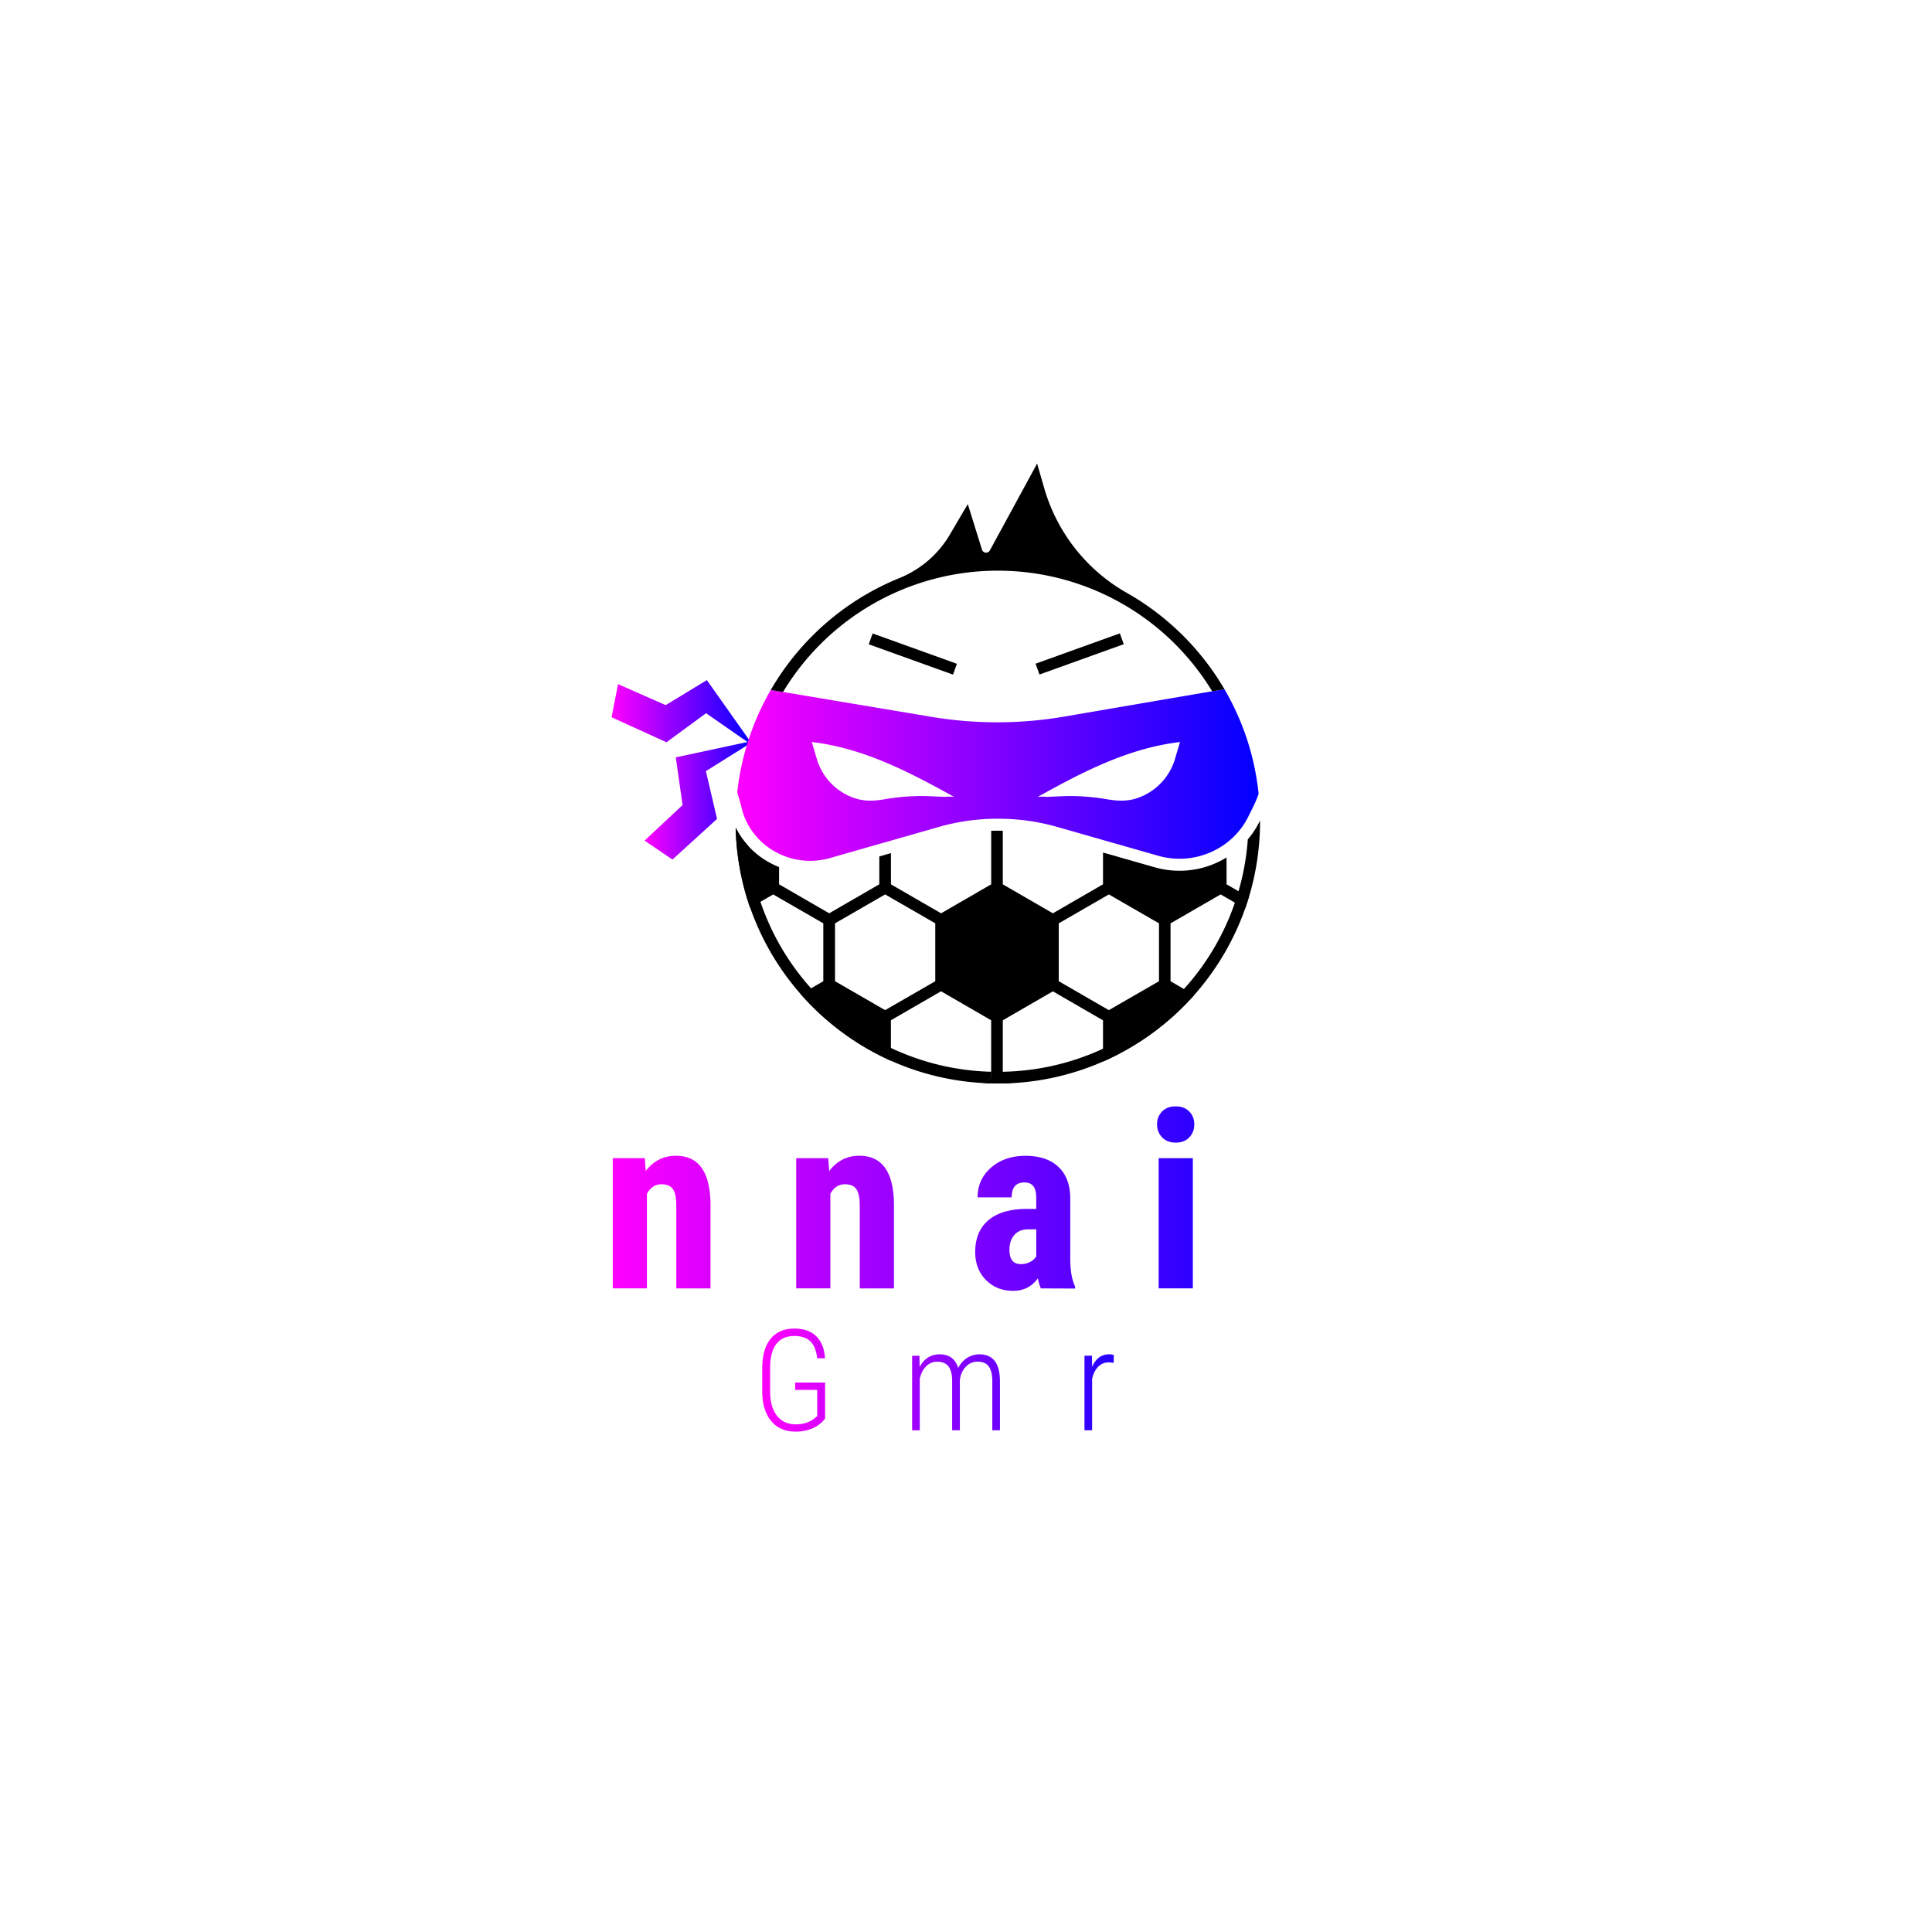 <svg id="Layer_1" data-name="Layer 1" xmlns="http://www.w3.org/2000/svg" xmlns:xlink="http://www.w3.org/1999/xlink" viewBox="0 0 2000 2000"><defs><style>.cls-1{fill:url(#linear-gradient);}.cls-2{fill:url(#linear-gradient-2);}.cls-3{fill:url(#linear-gradient-3);}.cls-4{fill:url(#linear-gradient-4);}.cls-5{fill:url(#linear-gradient-12);}</style><linearGradient id="linear-gradient" x1="633.1" y1="738.31" x2="780.2" y2="738.31" gradientUnits="userSpaceOnUse"><stop offset="0" stop-color="#f0f"/><stop offset="1" stop-color="blue"/></linearGradient><linearGradient id="linear-gradient-2" x1="667.23" y1="828.11" x2="781.64" y2="828.11" xlink:href="#linear-gradient"/><linearGradient id="linear-gradient-3" x1="763.12" y1="802.39" x2="1302.92" y2="802.39" xlink:href="#linear-gradient"/><linearGradient id="linear-gradient-4" x1="634.32" y1="1265.28" x2="1364.8" y2="1265.28" xlink:href="#linear-gradient"/><linearGradient id="linear-gradient-12" x1="789.09" y1="1428.68" x2="1213.33" y2="1428.68" xlink:href="#linear-gradient"/></defs><title>Ninjatech Gaming vertical gradient profile</title><path d="M1282.1,922.61l-12.38-7.17v-27.8A92.73,92.73,0,0,1,1221,901.41a94.28,94.28,0,0,1-25.93-3.68l-34.45-9.84-6.35-1.84-6.38-1.78-6.06-1.73v32.91l-51.89,30-51.86-30V860c-4-.11-8-.11-12,.08v55.38l-51.86,30-51.92-30V883.15l-6.14,1.76-5.89,1.7v28.82l-51.89,30-51.89-30V897.57a86,86,0,0,1-12.57-6.17c-2.19-1.3-4.3-2.68-6.38-4.16s-4.3-3.3-6.33-5.08a82.83,82.83,0,0,1-6.44-6.27,84.12,84.12,0,0,1-13.22-19.09c0,1.57.11,3.16.19,4.76q0,1.18.08,2.35c.05,1,.11,2,.19,3,.05,1.35.13,2.76.27,4.11,0,.54.08,1.08.13,1.62a.54.54,0,0,0,0,.22,4.47,4.47,0,0,0,0,.62c.05.89.16,1.7.24,2.57.05.62.11,1.27.19,1.92.08.89.16,1.81.27,2.7.05.59.16,1.16.22,1.78.14,1,.24,2,.38,3,.05.54.13,1.11.22,1.65.19,1.3.35,2.6.57,3.89s.43,2.81.68,4.19a5.81,5.81,0,0,0,.16,1c.22,1.38.49,2.7.73,4.06,0,.08,0,.16,0,.27.19,1.05.38,2.11.65,3.16q.2,1.26.49,2.51c.24,1.22.51,2.38.78,3.6s.6,2.65.92,4c1.16,4.79,2.41,9.52,3.81,14.2.6,2,1.22,3.95,1.84,5.89s1.3,3.89,1.95,5.81l10.63-6.11,13.28-7.65,51.86,29.93v59.92l-12.71,7.35h0L829,1029.25c1.32,1.54,2.73,3.06,4.14,4.57s2.79,3,4.22,4.52c1.65,1.7,3.3,3.38,5,5.06a0,0,0,0,0,0,0c1.35,1.35,2.76,2.7,4.16,4,3.73,3.57,7.6,7,11.55,10.33,1.81,1.51,3.65,3,5.49,4.49,1.49,1.22,3,2.38,4.52,3.54.68.54,1.38,1.05,2.05,1.54,1.43,1.08,2.87,2.14,4.3,3.19.22.14.43.3.65.46,1.87,1.35,3.76,2.65,5.65,3.95,1.57,1.05,3.16,2.11,4.76,3.14s3.22,2.06,4.81,3.06,3.25,2,4.89,3,3.3,1.92,5,2.84,3.14,1.76,4.7,2.6c1.79.95,3.57,1.89,5.38,2.81,2,1,4,2,6,2.95l3,1.43c1,.49,2,.92,3,1.38v-41.94l51.92-30,51.86,30v59.89l-8.79,5.08c2.89.14,5.84.3,8.79.35.84,0,1.68.05,2.54.05,1.43,0,2.87.05,4.3.05.92,0,1.81,0,2.68,0s1.7,0,2.51,0c3-.05,6-.19,9-.32l-9-5.16v-59.89l51.86-30,51.89,30v42.67c2.05-.87,4.06-1.81,6-2.73s4-1.92,6-2.92c1.73-.87,3.46-1.73,5.16-2.65,2.79-1.46,5.57-3,8.3-4.57,1.25-.68,2.46-1.41,3.68-2.14q6.53-3.85,12.82-8.06c5-3.35,9.87-6.84,14.6-10.52,1-.78,2-1.57,3-2.38,1.81-1.41,3.62-2.87,5.41-4.35l4.38-3.73c2.89-2.49,5.71-5.06,8.49-7.73s5.49-5.33,8.17-8.09c1.43-1.49,2.84-3,4.27-4.49.68-.76,1.35-1.51,2.05-2.27s1.38-1.51,2.05-2.27l-10.63-6.19-13.84-8V955.84l51.86-29.93,14.68,8.46,10.6,6.11c1.38-3.84,2.65-7.76,3.84-11.68Zm-313.91,93.15-51.89,29.93-51.89-29.93V955.84L916.3,925.9l51.89,29.93Zm127.82,0V955.84l51.89-29.93,51.89,29.93v59.92l-51.89,29.93Z"/><polygon class="cls-1" points="780.2 772.57 731.73 704.04 689.1 729.95 639.79 708.22 633.1 742.49 689.94 768.4 730.89 738.31 780.2 772.57"/><polygon class="cls-2" points="781.64 766.41 699.56 784.01 706.61 833.4 667.23 870.18 696.1 889.81 742.28 847.75 730.73 798.27 781.64 766.41"/><path d="M932,1089.15q-4.87-2-9.65-4.3v0c-2-.95-4.06-1.92-6-2.92v13.38l3,1.43c1,.46,2,.92,3,1.35a267.08,267.08,0,0,0,45.83,15.71,270.1,270.1,0,0,0,49.16,7.35l8.79-5.08v-6.6A257.26,257.26,0,0,1,932,1089.15Zm0,0q-4.87-2-9.65-4.3v0c-2-.95-4.06-1.92-6-2.92v13.38l3,1.43c1,.46,2,.92,3,1.35a267.08,267.08,0,0,0,45.83,15.71,270.1,270.1,0,0,0,49.16,7.35l8.79-5.08v-6.6A257.26,257.26,0,0,1,932,1089.15Z"/><path d="M1026.09,1116.06l-8.8,5.09c2.9.14,5.84.28,8.8.34.84,0,1.68.06,2.54.06,1.42,0,2.85.06,4.3.06.89,0,1.79,0,2.65,0s1.7,0,2.51,0c3-.06,6-.17,9-.31a270,270,0,0,0,94.8-22.41c2-.87,4.05-1.79,6-2.71s4-1.93,6-2.93a272.48,272.48,0,0,0,74-54.2c1.45-1.51,2.85-3,4.28-4.5s2.77-3,4.13-4.55A271.79,271.79,0,0,0,1289,940.48c1.37-3.86,2.63-7.77,3.83-11.68a272,272,0,0,0,11.57-78.71v-.78a88,88,0,0,1-12.68,19.61,257.64,257.64,0,0,1-9.61,53.67c-1.12,3.94-2.38,7.88-3.72,11.76q-2.89,8.42-6.4,16.74a257.74,257.74,0,0,1-46.3,72.64c-1.37,1.54-2.77,3-4.19,4.55s-2.85,3-4.33,4.47l-.78.78a258,258,0,0,1-62.47,46.13c-2,1.06-4,2.07-6,3.07s-4,1.93-6,2.88q-3.94,1.84-8,3.52a257.67,257.67,0,0,1-95.8,20.34c-1.7,0-3.44.06-5.17.06-2.29,0-4.58,0-6.85-.11Z"/><path class="cls-3" d="M1300.73,805.44a269.77,269.77,0,0,0-33.18-92l-12.71,2.14-153.43,26.28a411.54,411.54,0,0,1-137,.24L810.6,716.34h0l-12.68-2.11c-.95,1.63-1.87,3.24-2.76,4.9s-1.78,3.27-2.68,4.94-1.7,3.3-2.54,5v0c-.84,1.68-1.67,3.35-2.46,5.06s-1.6,3.41-2.38,5.13c-.93,2-1.81,4.11-2.68,6.19l-.09.16-.6,1.48-.41,1c-.21.51-.42,1-.61,1.55-.7,1.76-1.41,3.54-2,5.3-.52,1.41-1.06,2.81-1.55,4.25-.32.89-.64,1.81-.94,2.7-.38,1.11-.76,2.22-1.14,3.33v0c-.05.13-.08.27-.13.4-.16.49-.32,1-.46,1.46-.1.3-.19.6-.27.89l0,0a2.26,2.26,0,0,1-.08.24v0c-.18.58-.36,1.17-.56,1.76l-.31,1c0,.13-.09.25-.12.38a3.23,3.23,0,0,0-.1.37l0,0c-.92,3-1.76,6.08-2.57,9.16-.35,1.3-.68,2.62-1,3.95s-.67,2.71-1,4.08c-.13.6-.27,1.19-.41,1.76,0,.33-.13.65-.19,1,0,.11,0,.2-.08.3-.51,2.3-1,4.6-1.41,6.9-.33,1.73-.65,3.49-.95,5.24-.44,2.61-.86,5.27-1.23,7.92-.13.88-.24,1.77-.36,2.65-.24,1.78-.46,3.57-.65,5.35,1.46,5.14,3.36,11.79,3.95,14,0,.11.05.25.09.35a1.92,1.92,0,0,0,.05.22,69.92,69.92,0,0,0,6.33,17.58,3.2,3.2,0,0,0,.21.43,68.87,68.87,0,0,0,7.47,11.3,73.35,73.35,0,0,0,6.33,6.92,69.66,69.66,0,0,0,6.38,5.38c1.38,1.06,2.81,2.06,4.27,3a74.42,74.42,0,0,0,61.06,9l44.21-12.68L916.16,872,971,856.28a221.83,221.83,0,0,1,39.91-7.68c6.3-.63,12.57-1,18.88-1.06l3.38,0c.38,0,.82,0,1.22,0,6.44,0,12.79.33,19.2.89A222.08,222.08,0,0,1,1095,856.2l53,15.14,6.38,1.81,6.36,1.81,38,10.87a80.49,80.49,0,0,0,66.81-10.28c1.62-1.05,3.16-2.16,4.65-3.33a77.16,77.16,0,0,0,6.37-5.51,72.6,72.6,0,0,0,6.33-6.84,75.16,75.16,0,0,0,9.44-14.68c.16-.41.38-.76.57-1.19,3-6,7.65-14.84,10-22.33Q1302.07,813.47,1300.73,805.44Zm-323.4,19.44c-6.55-.27-13.15-.59-19.72-.81a224.22,224.22,0,0,0-41.88,3.35c-10.16,1.68-19.63,2.3-29.69-.73a61.33,61.33,0,0,1-40.37-40.64l-5.31-17.93c54,6.41,101.3,31.28,148.13,57.27C986.15,824.07,980,825,977.34,824.88Zm238.9-38.82a61.43,61.43,0,0,1-40.4,40.64c-10.05,3-19.52,2.41-29.69.73a224.22,224.22,0,0,0-41.88-3.35c-6.6.22-13.14.54-19.72.81-2.65.14-8.81-.81-11.16.52,46.83-26,94.15-50.86,148.13-57.27Z"/><path d="M1267.55,713.48l-12.71,2.14a259.61,259.61,0,0,0-444.25.73h0l-12.68-2.11A272.42,272.42,0,0,1,931.12,598.39a107.15,107.15,0,0,0,52.25-45.1l18.49-31.48L1016.54,569a4.45,4.45,0,0,0,8.14.82l48.94-89.94,7.41,25.66a182.65,182.65,0,0,0,85.64,108.3A273.32,273.32,0,0,1,1267.55,713.48Z"/><path d="M761.56,856.78q0,2.39.17,4.78,0,1.17.08,2.35c.05,1,.11,2,.2,3,.06,1.37.14,2.77.28,4.13.06.81.11,1.65.2,2.46s.14,1.7.22,2.57c.06.61.11,1.26.2,1.9.08.89.17,1.82.28,2.71.06.59.14,1.17.2,1.79.14,1,.25,2,.39,3,.06.56.14,1.12.22,1.65.17,1.31.34,2.6.56,3.91s.42,2.79.67,4.19a6.29,6.29,0,0,0,.17,1c.22,1.37.47,2.68.73,4.05,0,.08,0,.17,0,.25.2,1.06.39,2.12.64,3.18q.21,1.26.5,2.51c.22,1.2.5,2.37.78,3.58s.59,2.65.92,4q1.72,7.17,3.8,14.19c.59,2,1.23,3.94,1.84,5.9s1.29,3.88,2,5.81A270.92,270.92,0,0,0,829,1029.25c1.34,1.54,2.74,3.07,4.13,4.58s2.79,3,4.22,4.5a272.12,272.12,0,0,0,72.95,54c2,1,4,2,6,3v-13.38c-2-1-4-2.07-6-3.13a258.88,258.88,0,0,1-60.8-45.23c-.45-.47-.95-.95-1.4-1.42-1.45-1.48-2.91-3-4.3-4.47s-2.82-3-4.16-4.55a257.44,257.44,0,0,1-45.74-72c-2.43-5.78-4.67-11.65-6.68-17.55-.67-2-1.31-3.91-1.9-5.87s-1.23-3.94-1.79-5.92a254.78,254.78,0,0,1-8.74-45.88A83.55,83.55,0,0,1,761.56,856.78Z"/><line x1="988.5" y1="692.68" x2="901.27" y2="661.29"/><rect x="938.93" y="630.63" width="11.92" height="92.7" transform="translate(-11.97 1336.94) rotate(-70.21)"/><line x1="1074.05" y1="692.68" x2="1161.28" y2="661.29"/><rect x="1071.31" y="671.02" width="92.7" height="11.92" transform="translate(-163.19 418.37) rotate(-19.79)"/><path class="cls-4" d="M667.47,1198.92l1,13.33q12-15.82,31.28-15.83,34.77,0,35.76,48.72v88.6H700.12v-86q0-11.46-3.43-16.64t-12-5.17q-9.6,0-15,9.84v97.95H634.32V1198.92Z"/><path class="cls-4" d="M760.81,1164a18.22,18.22,0,0,1,5.23-13.46q5.23-5.23,14-5.23t14,5.23a18.22,18.22,0,0,1,5.23,13.46,18.6,18.6,0,0,1-5.17,13.46q-5.17,5.36-14,5.36t-14-5.36A18.59,18.59,0,0,1,760.81,1164Zm37,169.72H762.43V1198.92h35.39Z"/><path class="cls-4" d="M857.38,1198.92l1,13.33q12-15.82,31.28-15.83,34.77,0,35.76,48.72v88.6H890v-86q0-11.46-3.43-16.64t-12-5.17q-9.6,0-15,9.84v97.95H824.23V1198.92Z"/><path class="cls-4" d="M987.85,1198.92V1341q0,23.05-10.59,35.14t-30,12.09a60.06,60.06,0,0,1-16-2.12l-.12-28.79a52.43,52.43,0,0,0,9.35,1.12q11.71,0,12-16.45V1198.92ZM950.09,1164a18.22,18.22,0,0,1,5.23-13.46q5.23-5.23,14-5.23t14,5.23a18.22,18.22,0,0,1,5.23,13.46,18.6,18.6,0,0,1-5.17,13.46q-5.17,5.36-14,5.36t-14-5.36A18.59,18.59,0,0,1,950.09,1164Z"/><path class="cls-4" d="M1077.45,1333.75a49.19,49.19,0,0,1-3-10.47q-9.47,13-25.67,13-16.95,0-28.1-11.21t-11.15-29q0-21.18,13.52-32.77t38.94-11.84h10.72v-10.84q0-9.1-3.12-12.83t-9.1-3.74q-13.21,0-13.21,15.45H1012q0-18.69,14-30.84t35.45-12.15q22.18,0,34.33,11.53t12.15,33v63.43q.25,17.45,5,27.29v2.12Zm-20.81-25.17a19.67,19.67,0,0,0,10-2.37,16.75,16.75,0,0,0,6.11-5.61v-28h-8.47q-9,0-14.14,5.73t-5.17,15.33Q1044.92,1308.58,1056.64,1308.58Z"/><path class="cls-4" d="M1170.53,1333.75h-35.39V1142.35h35.39Z"/><path class="cls-4" d="M1197.82,1164a18.22,18.22,0,0,1,5.23-13.46q5.23-5.23,14-5.23t14,5.23a18.22,18.22,0,0,1,5.23,13.46,18.6,18.6,0,0,1-5.17,13.46q-5.17,5.36-14,5.36t-14-5.36A18.59,18.59,0,0,1,1197.82,1164Zm37,169.72h-35.39V1198.92h35.39Z"/><path class="cls-4" d="M1257.89,1262.22q0-33.15,12-49.47t33.52-16.32q18.32,0,28.29,14.46l1.37-12h31.78v134.83q0,25.79-14.46,39.44t-41.5,13.65a68.42,68.42,0,0,1-23.3-4.42q-12.21-4.43-18.19-11.28l11.84-24.42a37.27,37.27,0,0,0,13,8.54,39.5,39.5,0,0,0,15.08,3.3q11.84,0,17-5.67t5.3-18.26V1323q-10.09,13.21-26.29,13.21-21.56,0-33.33-16.76t-12-47.29Zm35.27,8.85q0,18.69,4.86,27.23t15.45,8.54q10.84,0,16.08-7.85v-64.42a17.66,17.66,0,0,0-15.83-8.6q-10.47,0-15.51,8.6t-5,27.66Z"/><path class="cls-5" d="M854.12,1468.53A32.52,32.52,0,0,1,841,1478.62a43.6,43.6,0,0,1-17.33,3.39q-16,0-25.1-10.69t-9.48-29.66v-25.24q0-19.89,8.66-30.48t24.71-10.59q14.33,0,22.46,7.91t9.13,22.82h-8.13q-1.28-12-7-17.5T822.53,1383q-12.69,0-19,8.45t-6.31,24.78v24q0,16.26,7,25.24t19.5,9q13.62,0,22.25-8.63v-27H823.18v-7.63h30.94Z"/><path class="cls-5" d="M916.58,1480.58a50,50,0,0,1-1.43-10.7,25.39,25.39,0,0,1-9.16,8.95,24.25,24.25,0,0,1-12.16,3.17q-10,0-15.54-5.63t-5.56-16q0-11.34,7.74-18t21.35-6.7h13.26V1424.9q0-8.27-4.1-11.87t-12-3.6a17.22,17.22,0,0,0-12,4.28,14.25,14.25,0,0,0-4.71,11.05l-7.91-.07a21.08,21.08,0,0,1,7.13-16.08q7.13-6.59,17.9-6.59,11.62,0,17.61,5.85t6,17v37.86q0,11.34,2.07,17v.86Zm-21.75-6.2a21.57,21.57,0,0,0,12.37-3.64,21.17,21.17,0,0,0,7.88-9.7V1442.3H902.53q-10.84.14-16.33,4.81t-5.49,12.58Q880.72,1474.38,894.83,1474.38Z"/><path class="cls-5" d="M951.8,1403.44,952,1415q7.2-13,20.68-13,14.9,0,19.25,14.19a26.26,26.26,0,0,1,9.38-10.62,23.27,23.27,0,0,1,12.51-3.56q20.82,0,21.32,26.81v51.76h-7.91v-51.26q-.14-10-3.71-14.87t-11.69-4.88a16.6,16.6,0,0,0-12.41,5.7,23,23,0,0,0-5.77,14v51.34h-8v-51.05q0-10.12-3.74-15t-11.66-4.92a15.78,15.78,0,0,0-11.23,4.49q-4.74,4.49-6.88,12.83v53.69h-7.91v-77.15Z"/><path class="cls-5" d="M1081.28,1482q-13.62,0-21.32-8.91t-7.84-25.38v-9.41q0-17,7.42-26.63t20.39-9.66q12.55,0,19.14,8.2t6.74,25.1v7.42H1060v4.35q0,13.26,5.67,20.46t16,7.2q11.41,0,18.47-8.34l4.14,5.28Q1096.68,1482,1081.28,1482Zm-1.35-72.58q-9.34,0-14.37,6.59t-5.53,19.29h37.86v-2.07Q1097.32,1409.43,1079.93,1409.43Z"/><path class="cls-5" d="M1152.87,1410.85a29.51,29.51,0,0,0-5-.5,14.9,14.9,0,0,0-11,4.49q-4.46,4.49-6.31,12.48v53.26h-7.91v-77.15h7.77l.14,11.55q5.63-13,17.68-13a9.9,9.9,0,0,1,4.78.93Z"/><path class="cls-5" d="M1205.34,1461.57a11.42,11.42,0,0,0-4.14-8.71q-4.14-3.74-14-8.18t-13.8-7.41a19.91,19.91,0,0,1-5.77-6.45,17.39,17.39,0,0,1-1.85-8.27,19,19,0,0,1,6.42-14.72q6.42-5.81,16.61-5.81,11,0,17.54,6.2t6.56,16.4H1205a14.44,14.44,0,0,0-4.49-10.87q-4.49-4.31-11.69-4.31-7,0-11.09,3.57a11.7,11.7,0,0,0-4.1,9.27,9.86,9.86,0,0,0,3.14,7.56q3.14,2.93,13.55,7.91,10.77,4.71,14.83,7.77a21.89,21.89,0,0,1,6.13,6.81,18.09,18.09,0,0,1,2.07,8.88q0,9.56-6.63,15.19t-17.47,5.63q-11.48,0-18.57-6.27a20.61,20.61,0,0,1-7.09-16.18h8q.36,7.17,4.81,11.11t12.87,3.94q7.27,0,11.69-3.56A11.54,11.54,0,0,0,1205.34,1461.57Z"/></svg>